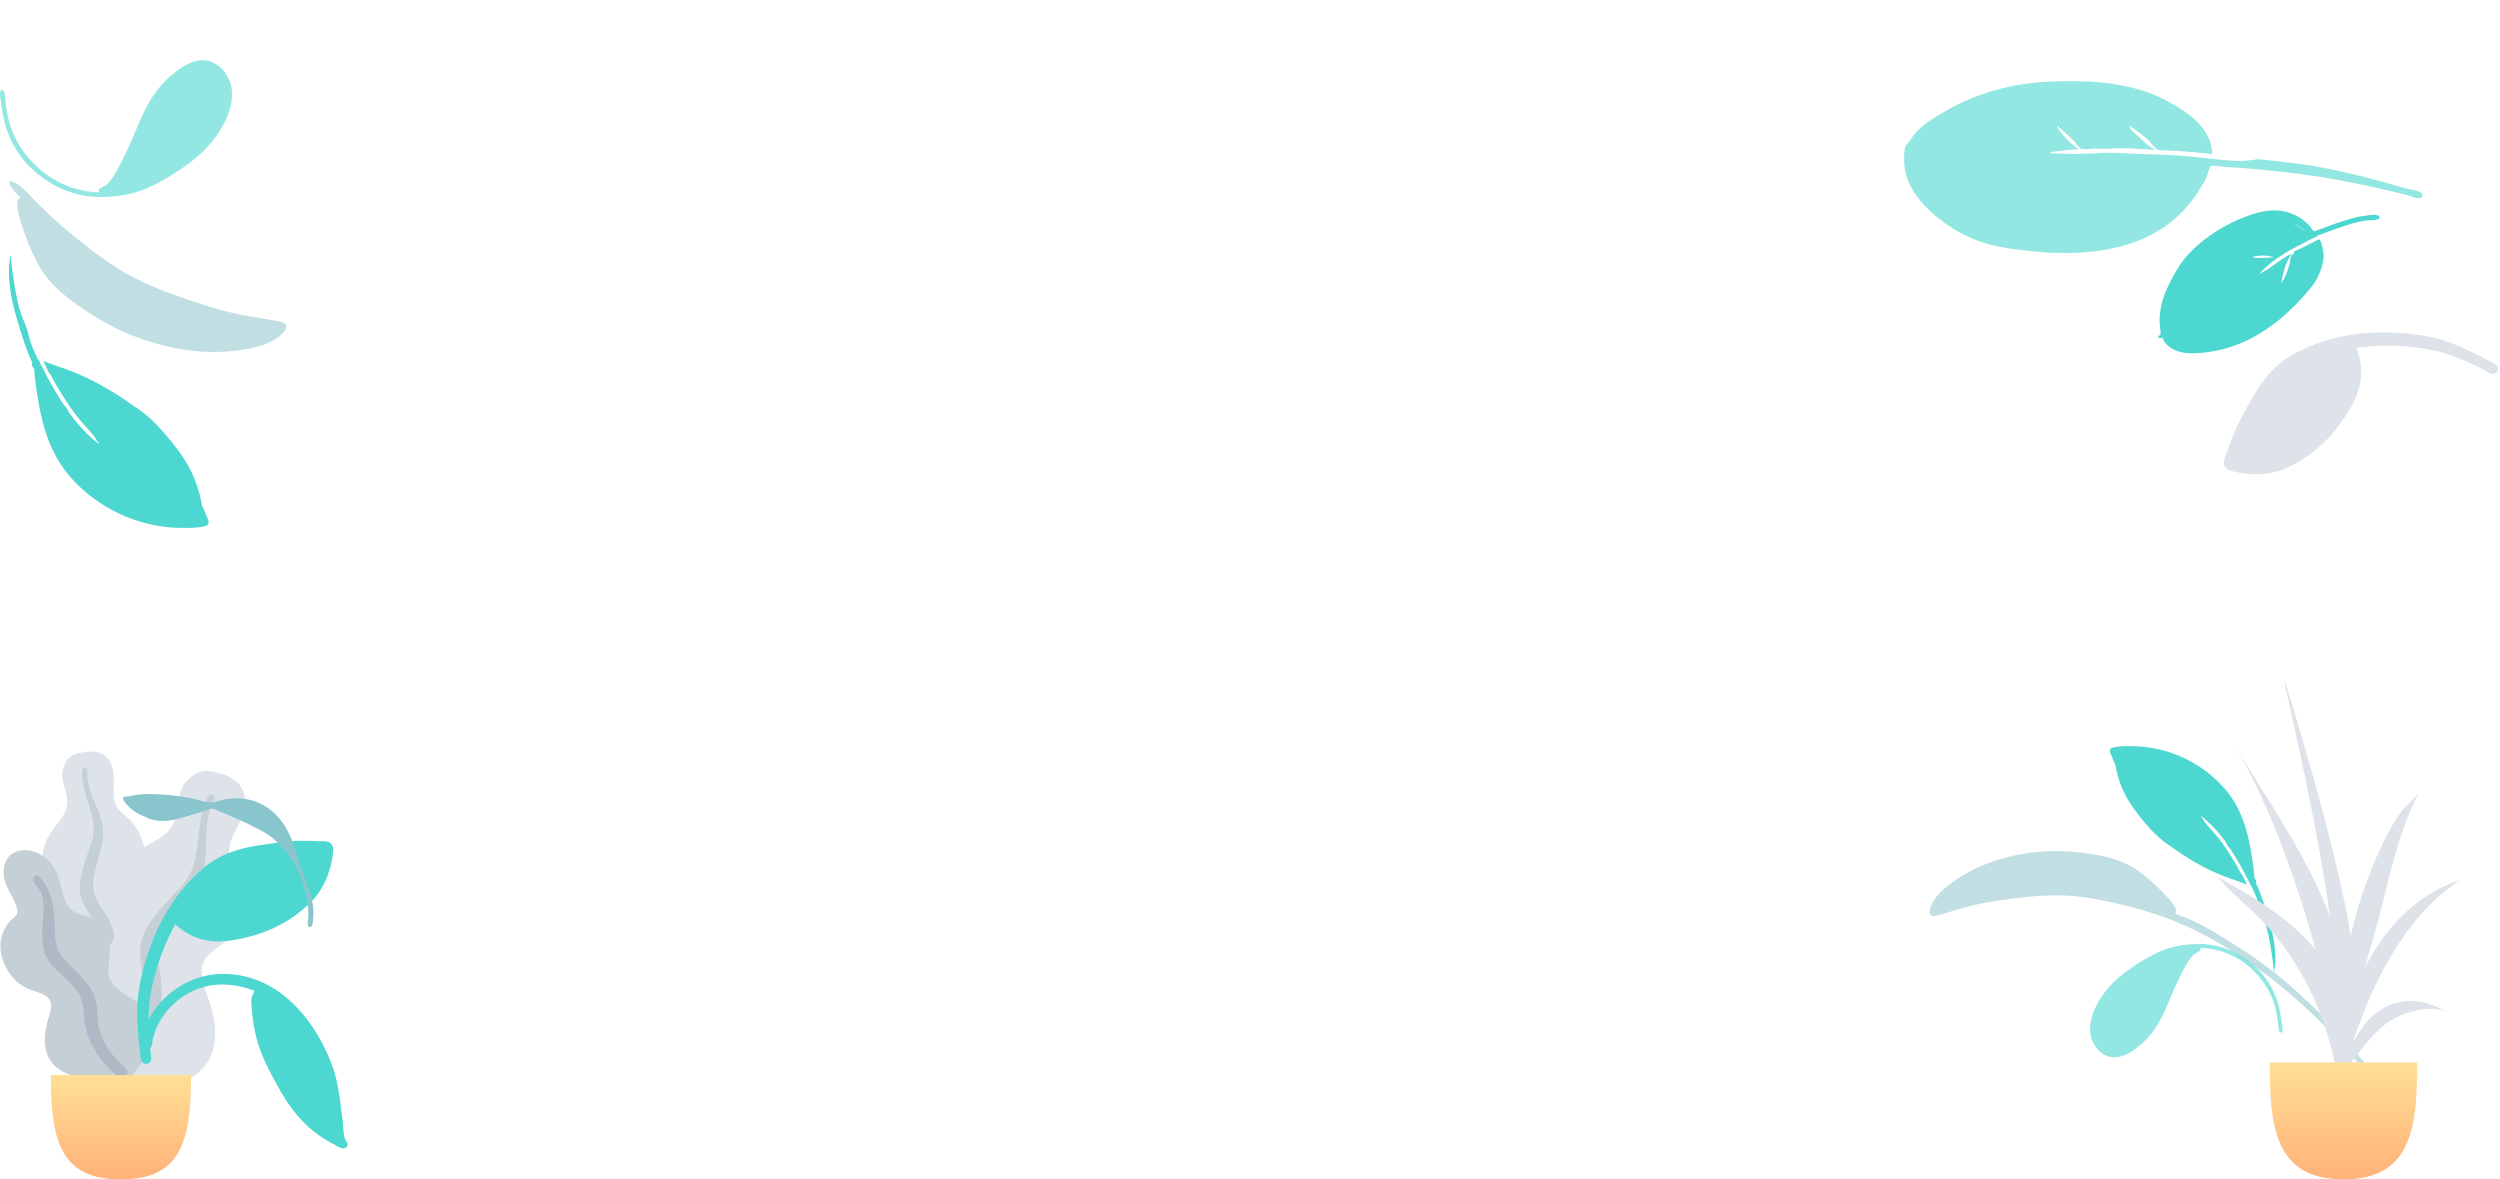 <svg xmlns="http://www.w3.org/2000/svg" xmlns:xlink="http://www.w3.org/1999/xlink" width="2034.852" height="959.901" viewBox="0 0 2034.852 959.901"><defs><linearGradient id="a" x1="0.5" x2="0.5" y2="1" gradientUnits="objectBoundingBox"><stop offset="0" stop-color="#ffdf96"/><stop offset="1" stop-color="#ffb277"/></linearGradient></defs><g transform="translate(-25.683 -1224.973)"><g transform="translate(26.025 1836.751)"><g transform="translate(33.951 0)"><path d="M35.413.255A24.5,24.5,0,0,1,47.947,1.586c8.27,3.54,10.62,13.392,10.507,21.4-.122,8.619-1.937,18.033,4.561,24.978,2.987,3.193,6.7,5.636,9.635,8.887A42.058,42.058,0,0,1,80.064,68.57c3.343,7.841,4.984,17.063,1.927,25.289-2.692,7.242-9.464,13.779-8,22.014,1.526,8.591,10.115,15.159,15.485,21.557,6.077,7.241,11.672,16.5,12.591,25.993.881,9.1-3.047,18.305-9.076,25.185-12.045,13.747-30.151,20.486-48.408,20.444-7.751-.018-16.527-.371-23.216-4.572a12.86,12.86,0,0,1-4.387-4.78,15.52,15.52,0,0,0-4.242-4.282,25.378,25.378,0,0,1-8.081-10.883c-6.625-16.537-1.33-37,7.943-51.68,2.2-3.479,4-6.827,2.929-10.974-1.114-4.329-3.852-8.233-6.273-11.954-2.393-3.678-5.125-7.186-6.995-11.162A25.519,25.519,0,0,1,.1,85.679C.747,77.116,4.413,69.213,9.6,62.327c5-6.633,10.868-12.981,10.881-21.672.014-9.212-6.093-17.407-3.491-26.773C18.07,10,20.234,6.024,23.721,3.7,27.065,1.469,31.48.739,35.413.255Z" transform="translate(0 0)" fill="#dde3e9"/><path d="M2.024,1.732A2.105,2.105,0,0,1,4.7.076C6.211.5,6.182,1.922,6.142,3.188A42.161,42.161,0,0,0,7.506,14.636C9.434,22.486,13,29.718,15.819,37.258s4.144,15.313,2.49,23.285C16.749,68.06,14.3,75.382,12.7,82.908c-1.407,6.633-2.9,13.628-.761,20.245,2.062,6.369,6.619,11.555,9.9,17.311,6.794,11.914,9.808,25.132,10.212,38.733a73.025,73.025,0,0,1-1.434,18.885c-.836,3.567-1.96,8.388-4.991,10.85-1.4,1.136-3.788,1.528-4.965-.153-1.1-1.577-.136-4.019.215-5.7a87.127,87.127,0,0,0,1.46-22.105,80.428,80.428,0,0,0-3.424-21.14,71.77,71.77,0,0,0-8.93-17.592c-3.778-5.656-7.7-11.323-9.266-18.025C-.866,97.41.422,90.484,2.145,83.808c1.822-7.061,4.208-13.92,6.675-20.791a36.769,36.769,0,0,0,1.929-20.035C8.127,29.14,1.109,16.147,2.024,1.732Z" transform="translate(30.657 13.25)" fill="#c5cfd6"/></g><g transform="translate(46.844 15.82)"><path d="M133.056,2.314c5.189,1.574,10.343,4.113,14.042,8.1,7.866,8.468,5.452,21.266,1.11,30.614-4.674,10.061-11.756,20.174-7.764,31.718,1.835,5.307,4.921,10.113,6.662,15.461a53.864,53.864,0,0,1,2.56,17.63c-.189,10.953-3.106,22.641-11.025,30.71-6.972,7.1-18.373,11.255-20.98,21.691-2.72,10.887,3.93,23.078,6.882,33.392,3.341,11.673,5.058,25.461,1.148,37.1-3.747,11.15-13.2,19.915-23.911,24.855-21.392,9.871-46.229,8.352-67.679-1.21C25,248.3,14.859,243.317,9.2,234.9A16.46,16.46,0,0,1,6.552,227a19.862,19.862,0,0,0-2.739-7.24,32.493,32.493,0,0,1-3.784-17c.9-22.878,17.88-44.151,36.5-56.569,4.413-2.942,8.288-5.937,9.212-11.365.965-5.666-.2-11.679-1.1-17.312-.881-5.567-2.251-11.112-2.36-16.757a32.8,32.8,0,0,1,4.332-16.5c5.266-9.72,13.73-17.093,23.453-22.478,9.365-5.187,19.6-9.585,24.188-19.788,4.859-10.814,1.983-23.623,9.965-33.269,3.305-3.994,7.941-7.541,13.265-8.455C122.6-.61,128.175.834,133.056,2.314Z" transform="translate(0 0)" fill="#dde3e9"/><path d="M75.611,1.186a2.693,2.693,0,0,1,4-.542c1.547,1.292.773,2.948.067,4.416A54.385,54.385,0,0,0,75.32,19.243C73.492,29.489,73.9,39.867,73.286,50.218s-3.115,20.188-9.207,28.7c-5.743,8.023-12.429,15.349-18.22,23.364-5.1,7.064-10.5,14.506-11.436,23.414-.9,8.574,1.744,17.068,2.595,25.561,1.762,17.582-1.587,34.712-8.2,50.923-3.07,7.528-6.587,14.937-11.517,21.461-2.838,3.757-6.666,8.837-11.5,10.143-2.23.6-5.238-.191-5.741-2.787-.474-2.435,1.934-4.8,3.221-6.593a112.136,112.136,0,0,0,13.224-25.235c3.315-8.6,6.053-17.451,6.994-26.665a92.84,92.84,0,0,0-1.31-25.382c-1.484-8.636-3.137-17.365-1.478-26.067,1.685-8.839,6.8-16.309,12.3-23.257,5.814-7.35,12.184-14.165,18.654-20.951,6.305-6.612,10.6-13.616,12.7-22.554C68.495,36.63,67.032,17.662,75.611,1.186Z" transform="translate(46.844 19.01)" fill="#c5cfd6"/></g><g transform="translate(0 80.231)"><path d="M19.667,0c8.712,0,16.372,4.574,21.65,11.064C47.5,18.662,48.743,27.94,51.252,37c1.248,4.506,3.4,8.98,7.158,12.042,3.422,2.784,7.767,3.342,11.863,4.7A27.552,27.552,0,0,1,87.682,71c3.185,9.748-.189,19.578.392,29.456.533,9.072,9.565,14.732,16.832,19.081,7.165,4.288,13.62,8.3,15.778,16.657,2.289,8.861,3.056,18.751-.113,27.5-5.277,14.574-20.722,20.992-35.646,21.987-13.544.9-30.573-.515-40.744-10.251-6.086-5.826-8.29-13.975-8.017-22.082a66.63,66.63,0,0,1,2.482-14.908c.924-3.453,2.172-6.891,2.528-10.459.945-9.493-7.913-11.316-15.454-13.922-9.582-3.312-16.29-9.569-20.955-18.285C.421,87.66-1.4,78.549,1.2,69.614A30.468,30.468,0,0,1,8.217,57.391c1.44-1.55,3.47-2.842,4.77-4.47,1.213-1.521.949-3.491.531-5.271C11.584,39.423,5.561,32.612,3.406,24.4c-1.945-7.412-.8-16.636,6.047-21.417A17.994,17.994,0,0,1,19.667,0Z" transform="translate(0 0)" fill="#c5cfd6"/><path d="M4.933.939c9.234,9.742,11.744,22.959,12.481,35.77.413,7.184-.017,14.761,2.114,21.728,1.823,5.964,6.1,10.523,10.5,14.831,8.869,8.673,18.761,17.491,21.355,30.043,1.522,7.367.495,14.975,2.6,22.261a61,61,0,0,0,9.375,18.72c3.3,4.5,7.594,7.951,11.2,12.149,1.1,1.281,2.675,3.168,2.221,4.977-.531,2.119-3.256,2.789-5.189,2.456-4.507-.776-8.3-5.038-11.248-8.137A70.121,70.121,0,0,1,49.4,140.865a62.139,62.139,0,0,1-7.1-19.325c-1.18-7.066-.593-14.431-3.286-21.213C34.475,88.916,23.481,82.182,15.532,73.288,5.628,62.206,7.105,48.413,8.12,34.78c.557-7.492,1.111-15.952-2.711-22.792C3.949,9.377.7,6.943.069,3.975-.506,1.256,2.631-1.492,4.933.939Z" transform="translate(26.606 20.494)" fill="#afb9c5"/></g><path d="M0,0C0,55.713,9.092,84.905,57.091,84.905S114.182,55.713,114.182,0Z" transform="translate(40.989 263.216)" fill="url(#a)"/></g><g transform="translate(1557.869 1224.972)"><path d="M17.166,33.747C25.973,26.6,35.989,20.9,45.692,15.093,61.277,5.772,76.606-.475,94.818.028c29.619.818,56.325,10.82,80.651,26.716,12.68,8.286,24.91,18.005,34.518,29.776,4.275,5.24,8.194,10.76,11.986,16.359,2.343,3.458,4.568,6.992,6.76,10.549,1.319,2.141,4.143,5.179,4.257,7.8a4.263,4.263,0,0,1-6.113,4.026c-2.409-1.3-3.889-5.317-5.346-7.581-3.353-5.21-6.967-10.226-10.7-15.163a132.029,132.029,0,0,0-19.467-20.931,190.2,190.2,0,0,0-50.4-30.569c-2.216,17.587-12.287,30.62-27.479,39.441C91.857,73.008,70.169,79.4,45.259,77.565,29.082,76.373,15.942,69.116,4.278,58.373c-2.206-2.031-5-5.177-4.108-8.541.855-3.238,5.056-5.8,7.431-7.939C10.716,39.087,13.91,36.388,17.166,33.747Z" transform="translate(253.024 335.383) rotate(-30)" fill="#dde3e9"/><path d="M175.588,389.52c-3.376-27.023-6.951-53.891-13.514-80.386-3.868-15.613-8.831-30.9-13.338-46.331q.605,2.9,1.07,5.839c-1.569-4.6-4.85-9-6.735-13.592-2.1-5.116-3.793-10.43-5.4-15.712-3.133-10.31-6.089-20.638-9.617-30.829-3.931-11.355-8.459-22.52-12.678-33.775-3.581-9.552-6.933-19.58-11.6-28.695-2.542-4.968-4.821-10.3-7.316-15.368-.835-1.695-8-20.627-7.944-20.627,1.187,0,5.632,8.414,6.369,9.65,2.152,3.61,3.98,7.367,5.828,11.132a49.605,49.605,0,0,1,4.069-12.965c.616-1.27,4.942-10.633,6.348-10.634.7,0-5.8,17.679-6.625,19.231a32.071,32.071,0,0,0-2.353,4.2c-.7,2.166-.342,1.624.236,3.577,1.059,3.58,3.407,7.084,4.884,10.521.81,1.835,2.806,8.195,4.751,11.042,5.005,9.779,8.558,21.706,12.365,32.253a69.078,69.078,0,0,1,4.22-15.063c.467-1.159,4.186-11.91,5.255-11.911,1.2,0-3.417,17.217-4.044,18.7-1.164,2.763-2.993,5.438-3.961,8.25-1.063,3.086.8,5.862,1.981,9.017,4.354,11.607,8.17,23.329,11.655,35.21,20.312-8.9,24.373-35.026,25.715-54.294.967-13.887-1.174-28.026-4.538-41.493-4.489-17.973-12.053-35.322-20.08-52.025a185.714,185.714,0,0,0-37.746-52.069c-8.119-7.965-17.367-14.867-26.761-21.333A56.9,56.9,0,0,0,61.427,3.513a53.139,53.139,0,0,0-7.4-1.8c-1.9-.332-5.79-2.092-7.37-1.641-12.9,3.574-22.6,9.508-30.13,20.529C9.4,31.036,4.97,43.5,2.5,55.735A111.592,111.592,0,0,0,1.42,96.786c1.781,10.454,4.859,20.7,7.943,30.849,10.966,36.091,30.208,74.776,64.781,94.549,11.191,6.4,23.611,10.137,36.363,12.112,3,.465,6.006.908,9.048,1.076,2.05.114,8.792-1.251,10.274-.37,2.033,1.208,3.195,8.07,4.079,10.557,6.718,18.906,12.724,38.028,18.172,57.321,5.8,20.526,10.4,41.253,14.224,62.212,1.628,8.914,3.214,17.814,4.563,26.778.315,2.085-.018,8.645,2.019,10.486a2.464,2.464,0,0,0,3.879-.742c1.336-2.481-.831-9.325-1.176-12.091" transform="matrix(0.391, -0.921, 0.921, 0.391, 0, 163.109)" fill="#4cd7d1" opacity="0.6"/><path d="M70.519,89.834a113.7,113.7,0,0,1-19.3-1.616,103.666,103.666,0,0,1-19-5.173c-6.26-2.369-14.225-5.711-20.3-10.566a26.615,26.615,0,0,1-7.253-8.459A18.514,18.514,0,0,1,2.809,52.881a2.093,2.093,0,0,1-.643.1,2.2,2.2,0,0,1-2.16-1.47c-.058-.49.323-.859,1.075-1.041,1.835-.44,1.907-.572,2.6-1.833.063-.116.132-.242.208-.378a19.558,19.558,0,0,0,1.089-2.5c.23-.6.467-1.223.733-1.8A49.906,49.906,0,0,1,10.5,35.639a66.234,66.234,0,0,1,14.546-14.5C36.662,12.625,47.14,7.115,57.082,4.3A119.25,119.25,0,0,1,89.553,0a130.125,130.125,0,0,1,24.982,2.39A65.155,65.155,0,0,1,130.6,7.416a38.108,38.108,0,0,1,13.2,10.229,37.669,37.669,0,0,1,8.017,15.849,18.707,18.707,0,0,1,.294,2.167,15.288,15.288,0,0,0,.4,2.605l.079.283c.433,1.561.433,1.561,1.663,1.7.344.038.772.085,1.332.178,2.911.485,5.9.993,8.877,1.51a217.925,217.925,0,0,1,23.077,4.949,62.47,62.47,0,0,1,7.284,2.611c.28.12.7.284,1.187.474,2.757,1.075,7.888,3.076,8.62,5.048a2.161,2.161,0,0,1,.073,1.935,1.415,1.415,0,0,1-1.239.485,9.2,9.2,0,0,1-3.735-1.141c-1.308-.736-2.669-1.432-4.045-2.07a65.7,65.7,0,0,0-10.741-3.833c-3.938-1.056-8.014-1.859-11.956-2.635l-.132-.026c-3.384-.666-6.991-1.323-11.352-2.067-2.146-.365-4.345-.729-6.285-1.05l-.039-.006a5.736,5.736,0,0,1-.558-.137,3.734,3.734,0,0,0-.891-.178.459.459,0,0,0-.359.121.482.482,0,0,0-.086.387,63.619,63.619,0,0,0-10.014-.829c-1.234-.037-2.5-.076-3.728-.14-4.727-.247-8.7-.411-12.7-.411-1.352,0-2.674.02-3.927.059a116.114,116.114,0,0,0-11.989.928,60.223,60.223,0,0,0-6.9,1.36c-.278.071-.747.161-1.29.266-1.892.365-5.057.976-5.591,1.829.091-.142.673-.214,1.729-.214.857,0,1.907.047,2.725.087l.651.033c.594.031,1.059.055,1.278.055h.062c2.833-.107,5.665-.4,8.3-.69a130.278,130.278,0,0,1,14.443-.837q.492,0,.984,0c-.014.66-1.874,1.69-3.231,2.442-.5.278-.933.517-1.167.68a49.818,49.818,0,0,0-5.493,4.431c-3.368,3.155-6.761,6.516-8.76,9.723a10.162,10.162,0,0,1,3.128-2.11c.644-.345,1.252-.67,1.622-.929,1.844-1.293,3.539-2.6,5.038-3.895,1.583-1.363,3.026-2.822,4.229-4.07.439-.455.929-1.07,1.449-1.721a14.05,14.05,0,0,1,3.548-3.564.038.038,0,0,1,.019,0,1,1,0,0,1,.28.118l.161.081a1.661,1.661,0,0,0,.659.2.5.5,0,0,0,.212-.043,3.22,3.22,0,0,0,.863-.981,1.527,1.527,0,0,1,.253-.331,4.78,4.78,0,0,1,1.706-.249,23.411,23.411,0,0,1,3.007.28c.691.094,1.343.183,1.865.208,3.325.153,6.7.344,9.96.529l.118.007q1.766.1,3.533.2c.175.009.362.014.591.014l.314,0h.011l.328,0c.812,0,1.514.059,1.886.786.459.9-.138,2.994-.533,4.38-.095.332-.176.619-.233.849A27.493,27.493,0,0,1,146.589,65.3a49.2,49.2,0,0,1-20.765,13.745A193.525,193.525,0,0,1,98.38,86.9,140.656,140.656,0,0,1,70.519,89.834ZM99.787,33.149c-.133,0-.219.029-.254.086a.272.272,0,0,0-.022.223c.322,1.158,6.223,4.159,10.532,6.35a43.477,43.477,0,0,1,4.227,2.278,29.779,29.779,0,0,0-7.881-6.319C105.685,35.394,100.976,33.149,99.787,33.149Zm41.624-7.713c-.01.058.579,1.093,1.2,2.189l.018.032.03.052c.5.878,1.016,1.786,1.252,2.24,1.055,2.024,2.1,4.2,3.187,6.659a40.6,40.6,0,0,0-5.69-11.172Z" transform="translate(198.915 230.238) rotate(-30)" fill="#4cd7d1"/></g><g transform="translate(308.638 2159.669) rotate(180)"><path d="M134.1,0c4.145,0,8.277.083,12.417.3,3.156.165,7.978-.489,10.648,1.478,2.774,2.043,2.583,6.227,2.15,9.181-2.291,15.622-7.883,29.475-19.58,40.543C121.72,68.544,101.072,77.2,76.64,81.059,59.477,83.768,43.633,80.007,31,67.8a190.536,190.536,0,0,0-19.748,55.246,132.4,132.4,0,0,0-1.958,28.394c.2,6.16.536,12.306,1.2,18.437.286,2.664,1.644,6.7.6,9.214a4.2,4.2,0,0,1-7.2.722c-1.542-2.1-1.259-6.219-1.575-8.7-.525-4.125-1.011-8.253-1.359-12.4C.389,152.005-.029,145.279,0,138.546c.071-15.127,3.433-30.313,8.032-44.673,8.823-27.548,23.139-52.032,45.4-71.241C67.126,10.82,82.794,6.036,100.57,3.468,111.637,1.87,122.885,0,134.1,0" transform="translate(171.274 250.324) rotate(180)" fill="#4cd7d1"/><path d="M5.526,1.953a10.854,10.854,0,0,1,3.5-.939A56.681,56.681,0,0,1,19.946,0,201.59,201.59,0,0,1,53.728,3.036c7.032,1.215,15.532,5.3,22.527,3.082,12.186-3.868,24.5-3.678,36.063,1.844,10.57,5.049,18.594,14.639,23.277,25,.706,1.564,3.573,7.321,4.384,11.2.347.794.68,1.592.981,2.4.853,2.3,1.617,4.645,2.328,6.992.3,1,1.067,3.212.16,3.64a66.549,66.549,0,0,1,3.8,8.274c3.111,8.273,6.512,17.349,7.605,26.118a40.86,40.86,0,0,1,.044,9.766c-.186,1.608-.109,4.841-1.2,6.064-2.314,2.594-3.5-1.038-3.241-2.767,1.992-13.184-1.854-25.565-6.412-37.958-2.947-8.014-7.79-15.346-13.215-21.985a55.49,55.49,0,0,0-15.118-13.17A236.375,236.375,0,0,0,92.691,20.127C87.564,17.8,82.43,15.539,77.16,13.536c-1.172-.446-3.016-1.589-4.315-1.593-2.748-.01-6.642,2.018-9.3,2.772-8.731,2.482-17.573,5.66-26.6,6.928a34.3,34.3,0,0,1-16.623-2.03,15.559,15.559,0,0,1-2.616-1.426,37.967,37.967,0,0,1-11.13-6.3,44.391,44.391,0,0,1-5.216-5.62,2.943,2.943,0,0,1-.688-1.85C.321,4.231.083,4.013.03,3.758c-.394-1.883,3.2-1.917,5.5-1.805" transform="translate(182.985 288.385) rotate(180)" fill="#89c5cc"/><path d="M66.8,0c44.577,0,74.6,36.364,88.8,74.159,5.351,14.246,6.605,29.89,8.668,44.848.662,4.8.417,12.115,2.342,16.392.7,1.551,2.3,2.108,1.535,4.221a3.4,3.4,0,0,1-2.739,2.317c-2.8.522-6.769-2.568-9.173-3.788-19.94-10.122-33.041-25.772-43.728-44.921C105.879,81.36,99.157,69.039,95.221,56.009A130.042,130.042,0,0,1,90.6,31.41a94.787,94.787,0,0,1-.618-9.853C90,18.311,91.49,16.6,92.562,13.77c-14.874-5.7-31.663-7.252-46.73-1.346A60.149,60.149,0,0,0,13.839,41.7,56.291,56.291,0,0,0,9.91,52.494c-.619,2.429-.649,5.581-1.8,7.777C5.33,65.6-.524,62.036.038,57.079,1.605,43.254,9.419,29.374,19.407,19.761,32,7.639,49.078,0,66.8,0" transform="translate(168.347 141.997) rotate(180)" fill="#4cd7d1"/></g><g transform="translate(1956.569 2100.275) rotate(180)"><path d="M3.091,1.006C8.311-.13,14.075-.043,19.392.05A101.446,101.446,0,0,1,94.138,35.373C109.653,53.666,113.92,76.409,116.985,99.4c.3,2.283.434,4.551.606,6.838.037.491.092.929.151,1.341,1.205,1.073,1.838,2.325,1.124,3.7a152.463,152.463,0,0,1,6.829,17.845c5.673,18.018,11.444,36.379,7.889,55.326a263.747,263.747,0,0,0-4.667-31.344c-.12-.589-.25-1.173-.385-1.755-.014-.061-.027-.123-.041-.184a68.347,68.347,0,0,0-2.87-9.186c-.012-.033-.024-.065-.037-.1-.154-.395-.318-.787-.48-1.18-.335-.813-.679-1.624-1.044-2.431q-.185-.412-.356-.832c-1.7-4.155-2.421-8.837-3.946-13.137q-.547-1.466-1.146-2.92l-.072-.17c-1.08-2.607-2.273-5.182-3.535-7.731-.686-.513-1.052-1.787-1.643-2.944A18.378,18.378,0,0,1,112,107.915q-1.114-2.147-2.231-4.293l.067.025q-1.123-2.058-2.245-4.1-.246-.448-.495-.9l-.8-1.43c-2.5-4.452-5.146-8.816-7.9-13.125-.982-1.538-3.327-3.743-3.777-5.47-.017-.065-.02-.124-.03-.186A98.166,98.166,0,0,0,73.512,56.286c1,1.072,3.113,4.712,3.673,5.432,1.713,2.206,3.573,4.26,5.439,6.339A135.041,135.041,0,0,1,92.13,79.685a220.811,220.811,0,0,1,14.2,23.225c.041.047.086.091.125.139,2.174,2.669,3.542,6.7,5.107,9.756-6.193-2.857-13.04-4.718-19.4-7.255A159.658,159.658,0,0,1,73.715,96.9,206.066,206.066,0,0,1,50.121,81.924C41.555,76.631,34.356,69.346,28,61.7,20.484,52.657,13.595,43.533,9.334,32.55A87.271,87.271,0,0,1,4.618,15.833c-.043-.248-.1-.517-.156-.8A54.655,54.655,0,0,1,1.82,9c-1.19-3.262-4-6.85,1.271-8" transform="translate(213.584 267.949) rotate(180)" fill="#4cd7d1"/><path d="M.445,46.474c-1.152,3.8-.191,7.142,4.355,6.2,1.363-.282,2.771-.735,4.117-1.116,7.482-2.117,14.9-4.443,22.416-6.425C45.8,41.32,60.481,39.474,75.3,37.764a221.649,221.649,0,0,1,35.132-1.641c14.424.637,28.5,3.442,42.464,6.669A317.646,317.646,0,0,1,195.877,55.6a283.426,283.426,0,0,1,44.684,22.387c35.6,21.568,67.254,48.506,94.937,79.438q5.977,6.68,11.915,13.4c2.985,3.371,5.8,6.888,8.763,10.271,2.455,2.8,5.328,1.2,3.438-2.077-2.17-3.769-5.893-7.155-8.722-10.423q-3.788-4.373-7.58-8.743c-2.963-3.416-5.943-6.814-8.984-10.16a504.133,504.133,0,0,0-45.334-44C276.839,95.29,263.715,86.19,250.247,77.532c-15.477-9.948-31.908-20.355-49.624-26.244a6.391,6.391,0,0,0-.648-.792c3.443-3.108-7.12-13.572-9.026-15.613a170.133,170.133,0,0,0-15.616-14.542,74.064,74.064,0,0,0-14.5-9.562,90.169,90.169,0,0,0-24.753-7.61C121.239.6,105.656-.788,90.516.47c-27.631,2.3-54.839,10.847-76.774,28.6C8.126,33.612,2.561,39.5.445,46.474Z" transform="translate(360.225 182.533) rotate(180)" fill="#c1dee2"/><path d="M89.347,0c-11.482,0-21.7,1.493-32.28,6.061A143.444,143.444,0,0,0,31.532,20.9C20.165,28.894,11.213,38.194,4.946,50.516,1.2,57.877-1.544,68.294.97,76.323,3.932,85.78,12.064,93.667,22.775,92,29.4,90.972,35.469,86.583,40.5,82.453A67.092,67.092,0,0,0,55.325,64.972c6.493-10.764,10.308-22.932,15.824-34.18,2.617-5.338,5.146-10.715,8.281-15.788a25.463,25.463,0,0,1,5.558-6.868c1.26-1,6.57-2.727,4.539-4.97,29.777.391,56.156,23.282,61.872,51.615.532,2.641.949,5.3,1.388,7.96.277,1.678.165,7.865,1.664,8.937,3.3,2.364,1.916-4.818,1.774-5.852q-.55-4.009-1.168-8.009A66.679,66.679,0,0,0,135.62,19.5C123.321,7.67,106.725,0,89.347,0Z" transform="translate(229.687 106.922) rotate(180)" fill="#4cd7d1" opacity="0.6"/></g><g transform="translate(-49.054 1116.104)"><path d="M158.762,69.3c-6.3,1.37-13.253,1.265-19.668,1.152C104.687,69.983,70.9,53.76,48.911,27.839,30.192,5.771,25.044-21.666,21.346-49.4c-.367-2.754-.524-5.49-.731-8.249-.044-.592-.111-1.12-.182-1.618-1.454-1.295-2.217-2.8-1.356-4.463a183.907,183.907,0,0,1-8.24-21.527C3.993-106.994-2.97-129.143,1.319-152A318.121,318.121,0,0,0,6.95-114.188c.145.71.3,1.415.465,2.117.017.074.032.148.049.222a82.439,82.439,0,0,0,3.463,11.081c.015.04.029.079.044.117.186.476.384.95.579,1.423.4.98.819,1.959,1.259,2.932q.223.5.429,1C15.292-90.28,16.159-84.632,18-79.445q.66,1.769,1.382,3.523c.028.068.057.137.086.205,1.3,3.145,2.743,6.252,4.265,9.326.827.619,1.269,2.155,1.983,3.551a22.169,22.169,0,0,1,1.644,3.166q1.345,2.59,2.692,5.178l-.081-.03q1.355,2.483,2.708,4.945.3.541.6,1.083l.968,1.725c3.014,5.371,6.209,10.635,9.528,15.834,1.184,1.855,4.014,4.515,4.556,6.6.02.078.024.149.037.224C55.566-14.042,63.856-4.752,73.8,2.61c-1.2-1.294-3.756-5.684-4.431-6.553C67.3-6.605,65.056-9.082,62.8-11.59a162.909,162.909,0,0,1-11.47-14.028A266.367,266.367,0,0,1,34.2-53.635c-.05-.057-.1-.11-.151-.168-2.623-3.22-4.274-8.086-6.162-11.769,7.472,3.446,15.733,5.692,23.4,8.752A192.638,192.638,0,0,1,73.553-46.382a248.624,248.624,0,0,1,28.466,18.064c10.335,6.385,19.021,15.173,26.687,24.4,9.07,10.911,17.383,21.918,22.524,35.167a105.265,105.265,0,0,1,5.69,20.167c.052.3.117.624.189.961a65.927,65.927,0,0,1,3.187,7.278c1.436,3.935,4.826,8.264-1.533,9.647" transform="translate(82.057 468.047)" fill="#4cd7d1"/><path d="M236.357,399.274c-7.284,4.93-16.971,6.222-25.687,6.222-34.046,0-66.048-12.607-93.694-31.393-15.149-10.293-28.7-23.4-40.664-37.049-6.906-7.878-13.063-16.4-17.423-25.879a89.037,89.037,0,0,1-6.329-19.939,204.509,204.509,0,0,1-3.592-25.447c-.236-3.354-2.189-21.155,3.4-21.456a7.684,7.684,0,0,1-.005-1.232c-12.134-18.936-2.4-18.1,7.724-.439a382.186,382.186,0,0,0,30.561,44.553c10.64,13.6,21.7,26.892,34.74,38.417a267.154,267.154,0,0,0,34.18,25.081c15.194,9.629,30.359,19.024,46.818,26.415,8.555,3.842,17.272,7.281,25.894,10.968,1.551.663,3.215,1.306,4.707,2.075,4.977,2.562,3.339,6.42-.627,9.1" transform="translate(-15 44.006) rotate(-13)" fill="#c1dee2"/><path d="M81.123,35.255c13.843,0,26.162-1.8,38.917-7.312,11.01-4.755,21.044-11.051,30.786-17.9,13.7-9.639,24.5-20.859,32.052-35.724,4.514-8.881,7.825-21.447,4.793-31.133C184.1-68.226,174.3-77.74,161.384-75.73c-7.985,1.242-15.3,6.536-21.373,11.518a80.923,80.923,0,0,0-17.87,21.088C114.312-30.14,109.712-15.46,103.063-1.892c-3.155,6.44-6.2,12.926-9.984,19.046a30.714,30.714,0,0,1-6.7,8.285c-1.519,1.2-7.921,3.29-5.473,6-35.9-.472-67.7-28.086-74.593-62.266-.642-3.186-1.144-6.4-1.673-9.6-.334-2.024-.2-9.488-2.006-10.781C-1.352-54.068.323-45.4.494-44.156q.663,4.836,1.408,9.662C4.593-17,12.369-.738,25.336,11.737,40.165,26,60.172,35.255,81.123,35.255Z" transform="translate(74.737 233.948)" fill="#4cd7d1" opacity="0.6"/></g><g transform="translate(1829.19 1777.913)"><path d="M14.548,52.314C41.873,98.156,73.7,142.544,92.811,192.666c-.77-5.908-1.587-11.81-2.5-17.7-4.85-31.24-10.877-62.253-17.21-93.227-3.225-15.771-6.637-31.484-10.135-47.2C61.083,26.1,59.225,17.656,57.3,9.225c-.465-2.043-.865-5.61-1.447-9.225,18.574,60.951,36.486,121.948,49.588,184.365q2.578,12.287,4.381,24.531c.41-1.862.814-3.725,1.255-5.582A360.707,360.707,0,0,1,133.8,138.153,197.553,197.553,0,0,1,149.65,109.39c3.817-5.655,12.82-12.377,16.3-18.169-19.045,34.93-25.921,78.636-36.918,116.611-2.684,9.267-5.385,18.519-8.031,27.788,16.583-33.257,42.312-60.581,78.085-72.423-43.3,28.611-69.274,78.715-86.776,129.96-.058.608-.126,1.215-.186,1.824,5.15-9.774,11.638-18.615,20.43-24.807,18.818-13.256,39.694-9.394,57.949,1.977-14.327-9.107-40.219-.814-52.274,8.442-8.63,6.626-16,15.515-22.409,24.188-1.535,2.079-3.628,4.5-5.84,7.092a319.719,319.719,0,0,1-15.309,59.954c1.181-5.693.327-14.8.654-19.04.036-.459.065-.919.1-1.377q-1.631,6.514-3.15,12.859a175.988,175.988,0,0,0,3.957-24.975q.33-5.48.661-10.96-.108-10.4-.84-20.865c-1.713-6.776-3.63-13.167-5.211-18.482A238.9,238.9,0,0,0,66.476,234.3a215.909,215.909,0,0,0-33.62-42.623c-7-6.905-14.322-13.482-21.542-20.15C8.7,169.112,4.036,163.185,0,160.1c29.4,16.206,59.652,33.739,81.1,59.85q-3.771-14.481-8.133-28.5C58.308,144.126,39.8,95.083,14.548,52.314Z" fill="#dde3e9"/><path d="M0,0C0,52.551,4.162,95.152,60.019,95.152S120.038,52.551,120.038,0" transform="translate(43.916 311.807)" fill="url(#a)"/></g></g></svg>